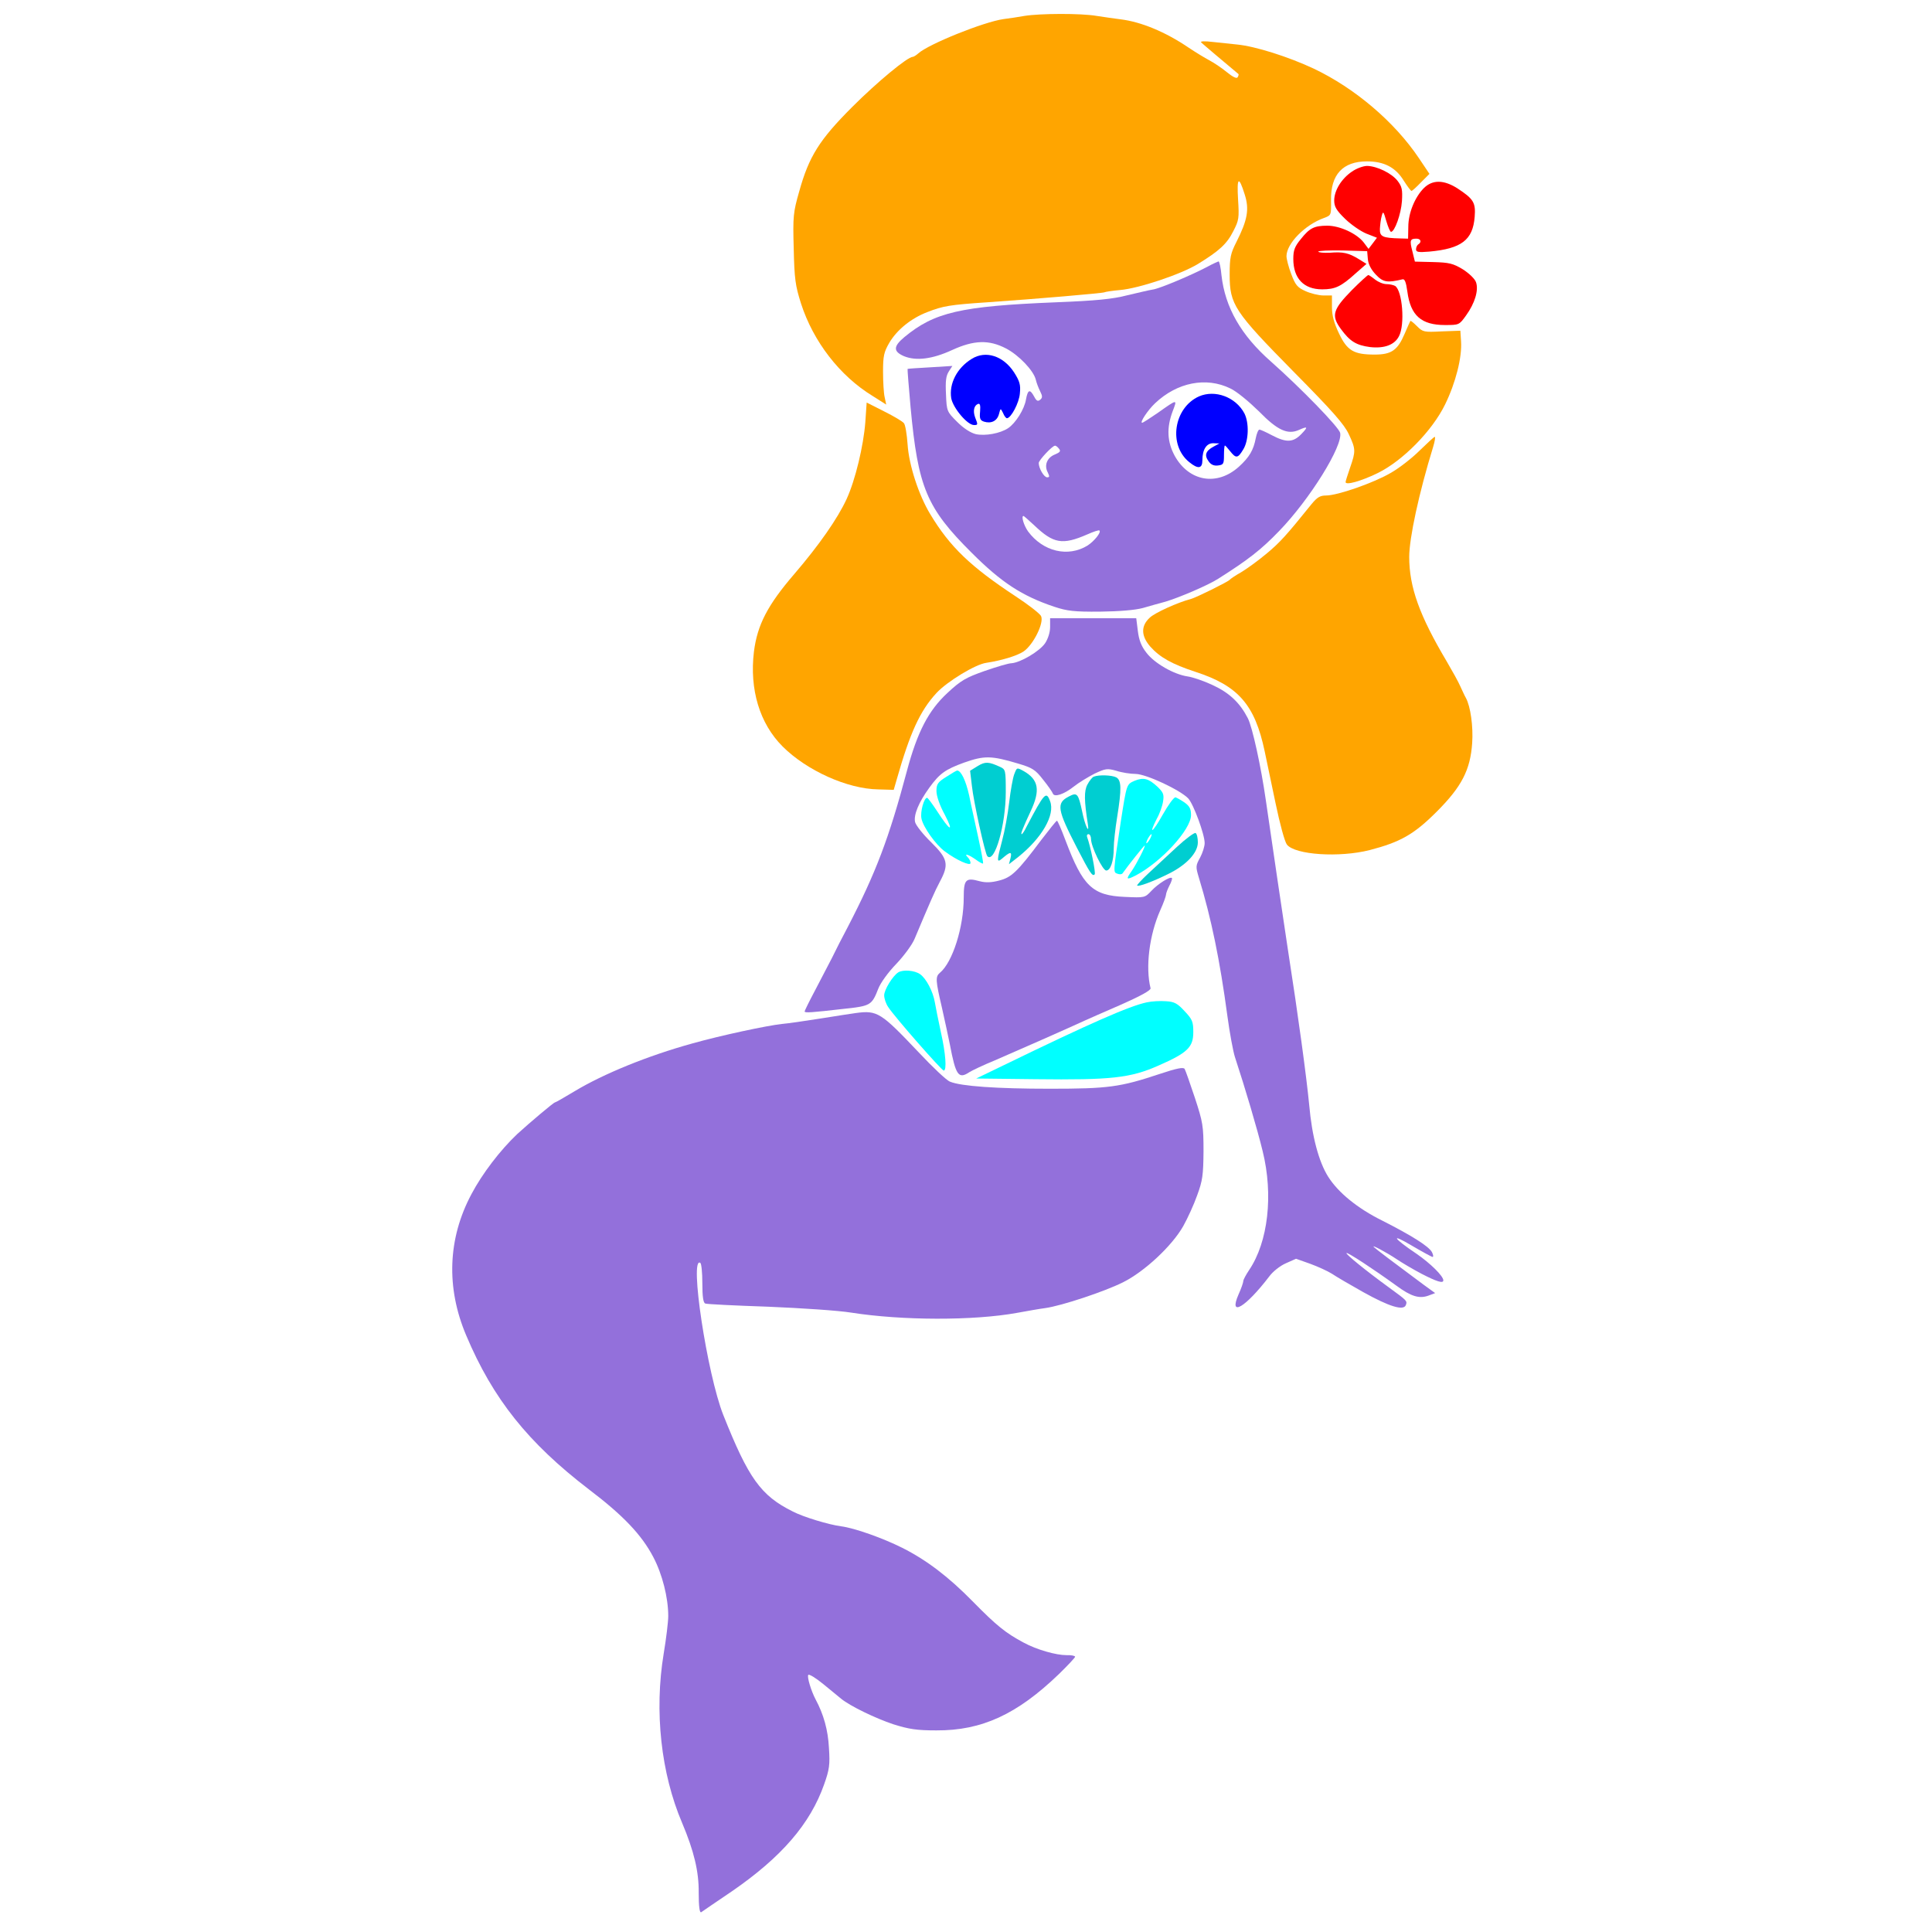 <?xml version="1.0" encoding="UTF-8" standalone="no"?>
<svg
   xmlns:dc="http://purl.org/dc/elements/1.1/"
   xmlns:cc="http://creativecommons.org/ns#"
   xmlns:rdf="http://www.w3.org/1999/02/22-rdf-syntax-ns#"
   xmlns:svg="http://www.w3.org/2000/svg"
   xmlns="http://www.w3.org/2000/svg"
   xmlns:sodipodi="http://sodipodi.sourceforge.net/DTD/sodipodi-0.dtd"
   xmlns:inkscape="http://www.inkscape.org/namespaces/inkscape"
   version="1.0"
   width="850pt"
   height="850pt"
   viewBox="0 0 850 850"
   preserveAspectRatio="xMidYMid meet"
   id="svg48"
   sodipodi:docname="25.svg"
   inkscape:version="0.92.2 5c3e80d, 2017-08-06">
  <defs
     id="defs52" />
  <sodipodi:namedview
     pagecolor="#ffffff"
     bordercolor="#666666"
     borderopacity="1"
     objecttolerance="10"
     gridtolerance="10"
     guidetolerance="10"
     inkscape:pageopacity="0"
     inkscape:pageshadow="2"
     inkscape:window-width="1920"
     inkscape:window-height="978"
     id="namedview50"
     showgrid="false"
     inkscape:zoom="0.41647059"
     inkscape:cx="745.81331"
     inkscape:cy="627.14621"
     inkscape:window-x="0"
     inkscape:window-y="1"
     inkscape:window-maximized="1"
     inkscape:current-layer="svg48" />
  <g
     transform="translate(0,850) scale(0.1,-0.1)"
     fill="#000000"
     stroke="none"
     id="g46">
    <path
       d="M0 4250 l0 -4250 1514 0 1514 0 7 94 c10 132 0 191 -56 352 -121 344 -145 559 -89 789 32 131 29 238 -10 330 -41 99 -61 127 -155 220 -55 55 -147 137 -205 181 -185 143 -342 327 -429 504 -23 47 -48 96 -55 110 -7 14 -26 66 -41 115 -15 50 -31 94 -36 100 -5 5 -9 59 -9 121 0 104 3 119 35 204 63 166 119 253 240 378 173 179 376 299 665 395 138 45 344 97 412 104 21 2 73 14 116 26 l77 22 65 130 c60 119 95 192 264 548 48 102 102 246 94 252 -6 5 -175 45 -188 45 -27 1 -174 66 -231 103 -137 88 -219 256 -219 449 0 146 58 278 181 414 137 151 220 277 270 412 29 78 33 101 37 219 l4 133 -67 67 c-119 119 -201 269 -230 420 -31 161 -11 387 47 523 86 203 238 368 478 519 56 36 268 125 320 134 14 3 76 19 138 36 100 28 127 31 250 31 129 0 142 -2 217 -31 44 -16 89 -32 100 -34 11 -3 52 -16 90 -30 51 -19 104 -28 194 -35 127 -10 338 -55 399 -85 18 -9 39 -18 46 -19 14 -2 154 -74 171 -88 5 -5 42 -32 80 -60 87 -65 163 -141 237 -239 61 -82 107 -125 183 -173 98 -62 118 -179 45 -271 -17 -21 -30 -42 -30 -47 0 -5 20 -30 44 -56 57 -62 61 -79 32 -133 -27 -52 -70 -196 -85 -284 -5 -33 -15 -73 -21 -90 -13 -31 -75 -260 -90 -331 -5 -22 -20 -81 -34 -130 -85 -306 -70 -432 85 -704 17 -30 35 -60 41 -67 5 -7 25 -44 44 -83 100 -209 56 -431 -119 -596 -81 -76 -203 -146 -277 -158 -165 -28 -186 -29 -292 -17 -59 7 -111 10 -116 7 -15 -9 28 -417 69 -656 11 -63 24 -151 29 -195 5 -44 23 -157 39 -252 48 -289 97 -359 335 -479 159 -81 186 -100 221 -159 49 -85 29 -181 -45 -217 -142 -67 -191 -65 -300 12 -14 10 -75 45 -137 79 -87 47 -122 61 -154 61 -40 0 -47 -5 -140 -100 -82 -82 -105 -100 -129 -100 -29 0 -30 2 -30 46 0 35 12 69 55 152 108 213 110 381 6 707 -68 212 -101 351 -115 485 -8 74 -24 178 -36 230 -23 103 -79 306 -91 330 -5 9 -21 -16 -51 -80 -75 -159 -112 -301 -101 -378 6 -40 64 -102 94 -102 34 0 78 -29 96 -63 21 -41 21 -113 0 -154 -23 -44 -21 -83 7 -162 31 -89 60 -278 51 -344 -32 -245 -139 -420 -324 -530 -44 -26 -89 -50 -100 -52 -10 -2 -33 -11 -50 -19 -17 -9 -92 -32 -168 -52 -291 -76 -677 -83 -1138 -19 -60 8 -184 15 -273 15 l-164 0 7 -42 c10 -64 42 -196 63 -264 11 -32 27 -88 38 -124 10 -36 24 -76 31 -90 7 -14 13 -31 13 -38 0 -34 74 -154 128 -208 85 -84 206 -133 442 -180 49 -10 246 -114 315 -166 39 -29 113 -97 165 -152 98 -101 185 -169 236 -183 36 -9 23 -7 129 -22 154 -22 145 -15 94 -68 -60 -63 -213 -189 -274 -228 -70 -44 -168 -82 -249 -96 -65 -11 -212 -8 -296 6 -46 8 -248 106 -287 139 -17 14 -34 26 -37 26 -3 0 3 -24 14 -52 28 -77 43 -182 37 -253 -9 -100 -40 -169 -118 -271 -115 -150 -247 -269 -452 -408 -32 -21 -60 -43 -63 -47 -3 -5 1207 -9 2725 -9 l2731 0 0 4250 0 4250 -4250 0 -4250 0 0 -4250z"
       id="path4"
       style="fill:none" />
    <path
       d="M4507 8430 c-27 -5 -68 -11 -92 -14 -86 -12 -330 -110 -375 -151 -9 -8 -20 -15 -24 -15 -23 0 -157 -111 -266 -220 -145 -145 -191 -218 -234 -373 -26 -91 -28 -108 -24 -250 3 -134 7 -163 32 -242 54 -168 171 -319 315 -407 l60 -38 -7 33 c-4 17 -7 68 -7 112 0 69 4 86 27 126 34 58 97 109 168 136 69 27 99 32 263 43 218 15 509 40 516 44 3 2 34 7 69 10 82 7 268 69 343 115 93 57 127 88 155 144 25 48 26 58 21 139 -6 99 3 106 29 23 21 -65 13 -112 -36 -209 -26 -51 -30 -69 -30 -144 0 -132 20 -162 281 -427 172 -174 223 -232 243 -275 31 -66 31 -75 6 -147 -11 -32 -20 -60 -20 -64 0 -15 68 4 140 39 111 54 241 186 298 303 46 94 75 207 70 278 l-3 46 -82 -3 c-78 -4 -83 -3 -109 23 -14 14 -27 25 -29 23 -1 -2 -13 -27 -25 -56 -31 -73 -58 -92 -132 -92 -92 0 -121 17 -157 93 -22 46 -31 79 -31 116 l0 51 -37 0 c-21 0 -57 9 -79 19 -36 16 -45 27 -63 75 -12 31 -21 67 -21 79 0 55 81 138 165 168 32 12 32 12 31 78 -2 113 52 171 158 171 75 0 126 -26 162 -85 16 -25 31 -45 34 -45 3 0 22 17 42 38 l37 37 -47 70 c-107 159 -281 307 -462 393 -111 52 -256 98 -336 106 -22 2 -68 7 -104 11 -42 5 -61 4 -55 -2 7 -7 110 -94 164 -139 1 -1 0 -8 -4 -14 -4 -7 -21 1 -48 23 -23 19 -58 42 -77 52 -19 10 -60 35 -90 55 -103 70 -210 114 -300 125 -25 3 -72 10 -105 15 -70 12 -249 11 -318 0z"
       id="path6"
       style="fill:#ffa500" />
    <path
       d="M5948 7745 c-46 -31 -78 -83 -78 -127 0 -27 9 -43 48 -81 27 -26 69 -55 94 -65 l46 -18 -18 -24 -19 -25 -21 28 c-31 40 -106 74 -160 74 -58 0 -78 -10 -117 -59 -27 -33 -33 -49 -33 -87 0 -86 46 -134 127 -134 57 0 83 12 147 70 l48 42 -34 21 c-44 27 -68 33 -128 28 -27 -1 -50 1 -50 5 0 4 48 6 108 5 l107 -3 3 -35 c2 -23 15 -47 35 -68 32 -34 50 -37 117 -21 10 3 16 -11 22 -55 14 -104 61 -146 165 -146 62 0 63 0 93 42 39 54 56 111 44 146 -5 15 -30 39 -58 57 -43 26 -60 30 -130 32 l-81 2 -11 45 c-13 49 -10 56 18 56 19 0 24 -15 8 -25 -5 -3 -10 -13 -10 -22 0 -12 10 -14 58 -10 142 13 192 51 200 153 5 63 -5 79 -77 126 -59 37 -108 38 -146 1 -40 -40 -69 -110 -69 -171 l-1 -52 -35 1 c-78 2 -90 8 -89 42 1 18 4 43 8 57 6 23 8 20 20 -22 8 -27 17 -48 21 -48 16 0 44 78 48 135 3 51 0 64 -19 89 -26 34 -91 65 -134 66 -17 0 -47 -11 -67 -25z"
       id="path8"
       style="fill:#ff0000" />
    <path
       d="M5315 7328 c-69 -37 -216 -99 -244 -102 -14 -2 -64 -14 -111 -25 -65 -17 -138 -24 -315 -31 -420 -17 -534 -44 -666 -153 -49 -41 -50 -63 -2 -84 54 -22 125 -13 212 27 96 44 162 46 237 7 56 -29 121 -97 131 -137 3 -14 12 -37 19 -51 11 -22 11 -29 0 -38 -10 -8 -16 -5 -26 14 -19 35 -28 31 -36 -12 -7 -44 -46 -105 -79 -127 -35 -23 -100 -35 -142 -26 -23 6 -53 25 -82 54 -45 45 -46 47 -49 121 -3 58 0 81 12 100 l16 25 -97 -6 c-54 -3 -99 -6 -100 -7 -1 -2 5 -77 13 -167 33 -355 70 -444 269 -642 130 -130 221 -190 365 -238 55 -18 85 -22 200 -21 85 1 155 7 188 16 28 8 73 21 100 28 60 18 187 72 232 101 131 83 188 127 267 209 135 139 283 377 269 433 -7 26 -172 196 -304 313 -132 116 -202 238 -218 380 -3 33 -9 61 -13 61 -3 -1 -24 -10 -46 -22z m98 -537 c28 -13 82 -58 126 -101 82 -84 127 -104 177 -81 38 17 40 13 9 -19 -36 -37 -66 -38 -129 -5 -26 14 -51 25 -55 25 -5 0 -12 -17 -16 -37 -10 -53 -28 -84 -74 -126 -96 -87 -220 -66 -283 48 -33 61 -36 123 -9 195 21 55 23 56 -66 -7 -34 -23 -64 -43 -68 -43 -12 0 25 56 57 86 97 92 225 117 331 65z m-754 -265 c9 -11 5 -16 -19 -26 -34 -14 -47 -48 -30 -79 8 -17 8 -21 -3 -21 -14 0 -37 40 -37 63 0 12 59 75 71 76 4 1 12 -5 18 -13z m-109 -337 c85 -81 124 -88 234 -40 27 12 51 20 53 17 9 -8 -23 -47 -52 -66 -86 -53 -196 -27 -262 62 -19 27 -31 68 -20 68 2 0 23 -19 47 -41z"
       id="path10"
       style="fill:#9370db" />
    <path
       d="M5275 6756 c-111 -50 -136 -214 -43 -289 39 -32 58 -29 58 8 0 47 18 75 47 75 l28 -1 -26 -14 c-35 -19 -41 -38 -22 -64 10 -15 23 -21 41 -19 25 3 27 7 27 46 0 23 2 42 4 42 2 0 12 -11 23 -25 26 -33 34 -32 58 8 24 39 26 116 5 158 -38 72 -129 106 -200 75z"
       id="path12"
       style="fill:#0000ff" />
    <path
       d="M5947 7223 c-83 -85 -91 -111 -48 -170 40 -55 68 -72 129 -80 63 -7 108 10 127 48 27 51 15 200 -17 221 -7 4 -24 8 -38 8 -14 0 -36 9 -50 20 -14 11 -27 20 -30 20 -3 0 -36 -30 -73 -67z"
       id="path14"
       style="fill:#ff0000" />
    <path
       d="M4275 6921 c-65 -40 -100 -109 -90 -173 8 -43 71 -118 100 -118 18 0 18 1 5 34 -10 28 -5 52 13 59 9 3 11 -7 9 -33 -3 -32 0 -39 17 -45 32 -10 58 3 66 33 7 27 7 27 18 5 5 -13 13 -23 17 -23 18 0 54 68 57 109 4 38 -1 54 -25 92 -47 73 -125 99 -187 60z"
       id="path16"
       style="fill:#0000ff" />
    <path
       d="M3807 6642 c-8 -104 -44 -254 -82 -337 -40 -87 -122 -204 -230 -330 -118 -137 -163 -224 -178 -342 -20 -166 25 -316 126 -417 106 -106 285 -187 421 -189 l68 -2 13 45 c58 204 102 302 175 381 46 50 172 127 220 133 66 10 132 30 162 49 44 29 93 128 78 157 -6 11 -56 50 -111 86 -199 131 -290 218 -377 363 -50 83 -93 214 -99 306 -3 44 -10 86 -16 93 -6 8 -45 31 -87 52 l-77 39 -6 -87z"
       id="path18"
       style="fill:#ffa500" />
    <path
       d="M6246 6518 c-32 -32 -89 -77 -128 -99 -76 -44 -233 -99 -284 -99 -26 0 -39 -8 -63 -37 -112 -139 -139 -169 -199 -219 -37 -31 -87 -67 -112 -82 -25 -14 -47 -29 -50 -33 -6 -8 -149 -79 -170 -84 -57 -15 -160 -61 -182 -83 -39 -36 -38 -80 3 -127 42 -47 95 -77 199 -111 188 -61 261 -145 304 -349 8 -38 30 -142 48 -229 19 -91 40 -169 50 -182 36 -45 230 -58 364 -24 135 35 195 69 295 169 110 110 148 184 156 302 5 72 -7 161 -28 199 -5 8 -15 31 -24 50 -8 19 -36 69 -60 110 -120 202 -165 327 -165 460 0 82 43 282 105 483 8 26 11 46 7 45 -4 -1 -33 -28 -66 -60z"
       id="path20"
       style="fill:#ffa500" />
    <path
       d="M4620 5741 c0 -23 -9 -51 -22 -71 -25 -36 -108 -85 -148 -88 -13 0 -66 -16 -118 -34 -82 -29 -104 -41 -164 -97 -83 -77 -132 -171 -178 -343 -79 -297 -137 -449 -261 -688 -22 -41 -53 -102 -69 -135 -17 -33 -51 -98 -75 -144 -25 -47 -45 -88 -45 -91 0 -7 30 -5 177 12 113 12 119 16 147 88 10 26 44 73 80 110 34 36 70 85 80 110 67 159 89 210 111 251 41 76 35 101 -38 173 -35 34 -67 74 -71 89 -7 31 15 86 63 152 45 62 70 80 153 110 88 31 119 31 236 -4 64 -19 77 -27 111 -71 22 -27 41 -55 43 -61 6 -18 49 -4 93 31 20 16 61 41 90 56 49 23 56 24 96 13 24 -8 63 -14 86 -14 47 -1 196 -71 231 -108 23 -25 72 -158 72 -196 0 -15 -9 -43 -20 -64 -20 -36 -20 -40 -5 -90 54 -177 92 -361 125 -607 10 -74 25 -155 33 -180 46 -140 99 -319 122 -414 48 -193 24 -400 -59 -523 -14 -21 -26 -43 -26 -49 0 -6 -9 -33 -21 -59 -45 -103 31 -57 135 79 16 22 48 47 73 58 l45 20 62 -22 c33 -12 77 -32 96 -44 19 -13 81 -49 138 -81 113 -63 177 -83 187 -57 7 19 6 19 -76 79 -99 72 -190 146 -185 150 4 5 118 -70 219 -143 65 -48 101 -59 142 -44 l29 11 -51 37 c-128 95 -209 156 -218 165 -16 15 55 -23 100 -53 22 -15 71 -44 109 -64 66 -34 96 -44 96 -29 0 19 -57 75 -118 117 -104 70 -117 93 -21 36 46 -27 88 -50 92 -50 4 0 3 9 -3 21 -14 26 -89 73 -219 139 -109 54 -193 123 -237 192 -42 66 -72 179 -84 316 -12 124 -47 384 -95 692 -21 138 -66 443 -96 650 -21 147 -59 321 -79 360 -35 68 -81 112 -155 146 -38 18 -88 35 -110 38 -61 9 -146 58 -181 104 -23 29 -33 56 -38 96 l-7 56 -190 0 -189 0 0 -39z"
       id="path22"
       style="fill:#9370db" />
    <path
       d="M4302 5130 l-34 -21 8 -67 c7 -67 58 -300 68 -309 32 -33 81 138 81 282 0 97 -1 100 -25 111 -50 23 -65 24 -98 4z"
       id="path24"
       style="fill:#00ced1" />
    <path
       d="M4462 5093 c-6 -16 -16 -71 -22 -123 -6 -52 -20 -128 -31 -168 -24 -90 -24 -99 -1 -80 37 32 45 33 38 3 l-7 -27 40 31 c105 84 164 186 141 246 -17 46 -25 37 -103 -111 -9 -19 -19 -34 -22 -34 -6 0 6 29 39 100 44 93 36 140 -31 178 -30 16 -29 16 -41 -15z"
       id="path26"
       style="fill:#00ced1" />
    <path
       d="M4163 5082 c-37 -23 -43 -32 -43 -62 0 -22 14 -63 37 -105 42 -81 22 -71 -34 16 -21 32 -41 59 -44 59 -14 0 -31 -62 -25 -91 7 -37 63 -116 103 -145 51 -38 113 -66 113 -51 0 7 -5 18 -12 25 -19 19 1 14 34 -9 16 -12 31 -20 33 -18 2 2 -8 54 -21 114 -13 61 -32 144 -40 185 -15 67 -36 110 -53 110 -3 0 -25 -13 -48 -28z"
       id="path28"
       style="fill:#00ffff" />
    <path
       d="M4812 5083 c-7 -3 -19 -18 -28 -35 -15 -28 -14 -71 2 -173 8 -51 -13 -6 -25 55 -17 79 -22 85 -58 66 -57 -29 -52 -57 35 -226 58 -112 68 -127 78 -117 6 6 -19 127 -33 164 -3 7 0 13 6 13 6 0 11 -10 11 -21 0 -33 51 -139 67 -139 19 0 33 42 33 98 0 26 7 88 15 137 20 125 19 162 -4 175 -20 10 -76 12 -99 3z"
       id="path30"
       style="fill:#00ced1" />
    <path
       d="M4992 5065 c-36 -16 -35 -14 -61 -180 -34 -227 -34 -222 -15 -229 10 -4 20 -3 23 2 24 34 94 122 97 122 6 0 -35 -80 -57 -112 -27 -38 -24 -41 19 -19 111 59 242 201 242 265 0 27 -6 39 -28 55 -16 11 -34 21 -40 23 -7 2 -32 -33 -57 -77 -44 -79 -64 -92 -25 -16 12 21 24 55 27 75 5 31 1 40 -25 65 -39 36 -61 42 -100 26z m68 -255 c-6 -11 -13 -20 -16 -20 -2 0 0 9 6 20 6 11 13 20 16 20 2 0 0 -9 -6 -20z"
       id="path32"
       style="fill:#00ffff" />
    <path
       d="M4580 4803 c-105 -140 -130 -163 -184 -177 -34 -9 -59 -10 -86 -3 -61 17 -70 8 -70 -72 0 -130 -49 -285 -105 -331 -20 -17 -19 -33 9 -153 13 -56 28 -129 35 -162 26 -137 38 -154 86 -122 11 7 61 31 110 51 77 33 338 148 400 177 11 5 81 36 155 68 86 38 134 64 132 73 -23 92 -6 234 43 344 14 31 25 62 25 68 0 6 7 24 15 40 9 16 13 31 11 33 -8 8 -61 -25 -90 -56 -29 -31 -30 -31 -117 -27 -143 6 -185 47 -261 248 -18 48 -35 88 -38 87 -3 0 -34 -39 -70 -86z"
       id="path34"
       style="fill:#9370db" />
    <path
       d="M5178 4774 c-40 -37 -97 -90 -126 -117 -29 -27 -51 -51 -49 -53 6 -6 68 17 135 50 82 40 132 94 132 140 0 19 -4 38 -10 41 -5 3 -42 -24 -82 -61z"
       id="path36"
       style="fill:#00ced1" />
    <path
       d="M4170 4635 c0 -9 -10 -35 -22 -58 -11 -23 -45 -99 -74 -169 l-53 -128 37 -25 37 -26 23 28 c33 39 78 140 92 206 11 56 7 109 -12 160 -11 29 -28 36 -28 12z"
       id="path38"
       style="fill:none" />
    <path
       d="M3952 4222 c-25 -16 -62 -77 -62 -101 0 -14 8 -38 18 -52 27 -42 235 -279 244 -279 14 0 9 74 -13 171 -11 52 -23 110 -26 129 -8 48 -38 105 -65 124 -24 17 -75 21 -96 8z"
       id="path40"
       style="fill:#00ffff" />
    <path
       d="M5045 4090 c-76 -16 -247 -91 -630 -277 l-120 -58 260 -3 c334 -4 418 5 542 60 128 56 153 81 153 147 0 46 -4 56 -38 92 -31 34 -45 42 -82 44 -25 2 -63 0 -85 -5z"
       id="path42"
       style="fill:#00ffff" />
    <path
       d="M3765 4043 c-16 -2 -86 -13 -155 -24 -69 -11 -145 -22 -170 -24 -65 -7 -267 -50 -395 -86 -195 -54 -389 -133 -517 -210 -45 -27 -83 -49 -86 -49 -6 0 -110 -88 -166 -139 -75 -71 -154 -174 -202 -265 -104 -195 -112 -411 -23 -621 118 -280 273 -473 539 -677 153 -116 233 -201 284 -298 40 -76 66 -179 66 -260 0 -25 -9 -99 -20 -165 -42 -254 -12 -527 81 -745 52 -123 74 -214 73 -307 0 -61 4 -90 11 -86 5 4 66 45 135 92 218 150 345 297 406 471 23 65 26 86 21 160 -4 78 -23 147 -59 214 -19 36 -38 98 -32 107 3 5 33 -13 67 -41 34 -28 69 -57 78 -64 39 -32 151 -86 229 -112 70 -22 104 -27 190 -27 199 -1 354 70 538 247 39 38 72 73 72 77 0 4 -17 8 -38 7 -46 0 -131 24 -188 55 -79 42 -120 75 -224 181 -107 109 -203 182 -310 236 -86 43 -209 87 -270 95 -54 7 -166 41 -212 65 -141 70 -195 146 -306 425 -71 180 -150 700 -101 669 5 -3 9 -43 9 -90 0 -59 4 -86 13 -89 6 -3 131 -9 277 -14 146 -6 310 -17 365 -26 223 -35 538 -36 730 -1 44 8 100 18 124 21 72 10 261 73 341 113 95 47 217 161 266 248 19 34 47 95 61 135 24 65 27 89 28 194 0 112 -3 128 -38 235 -21 63 -41 120 -45 127 -5 9 -35 3 -110 -22 -174 -58 -226 -65 -484 -65 -233 0 -390 11 -438 31 -15 5 -77 64 -140 131 -164 173 -180 184 -275 171z"
       id="path44"
       style="fill:#9370db" />
  </g>
</svg>
